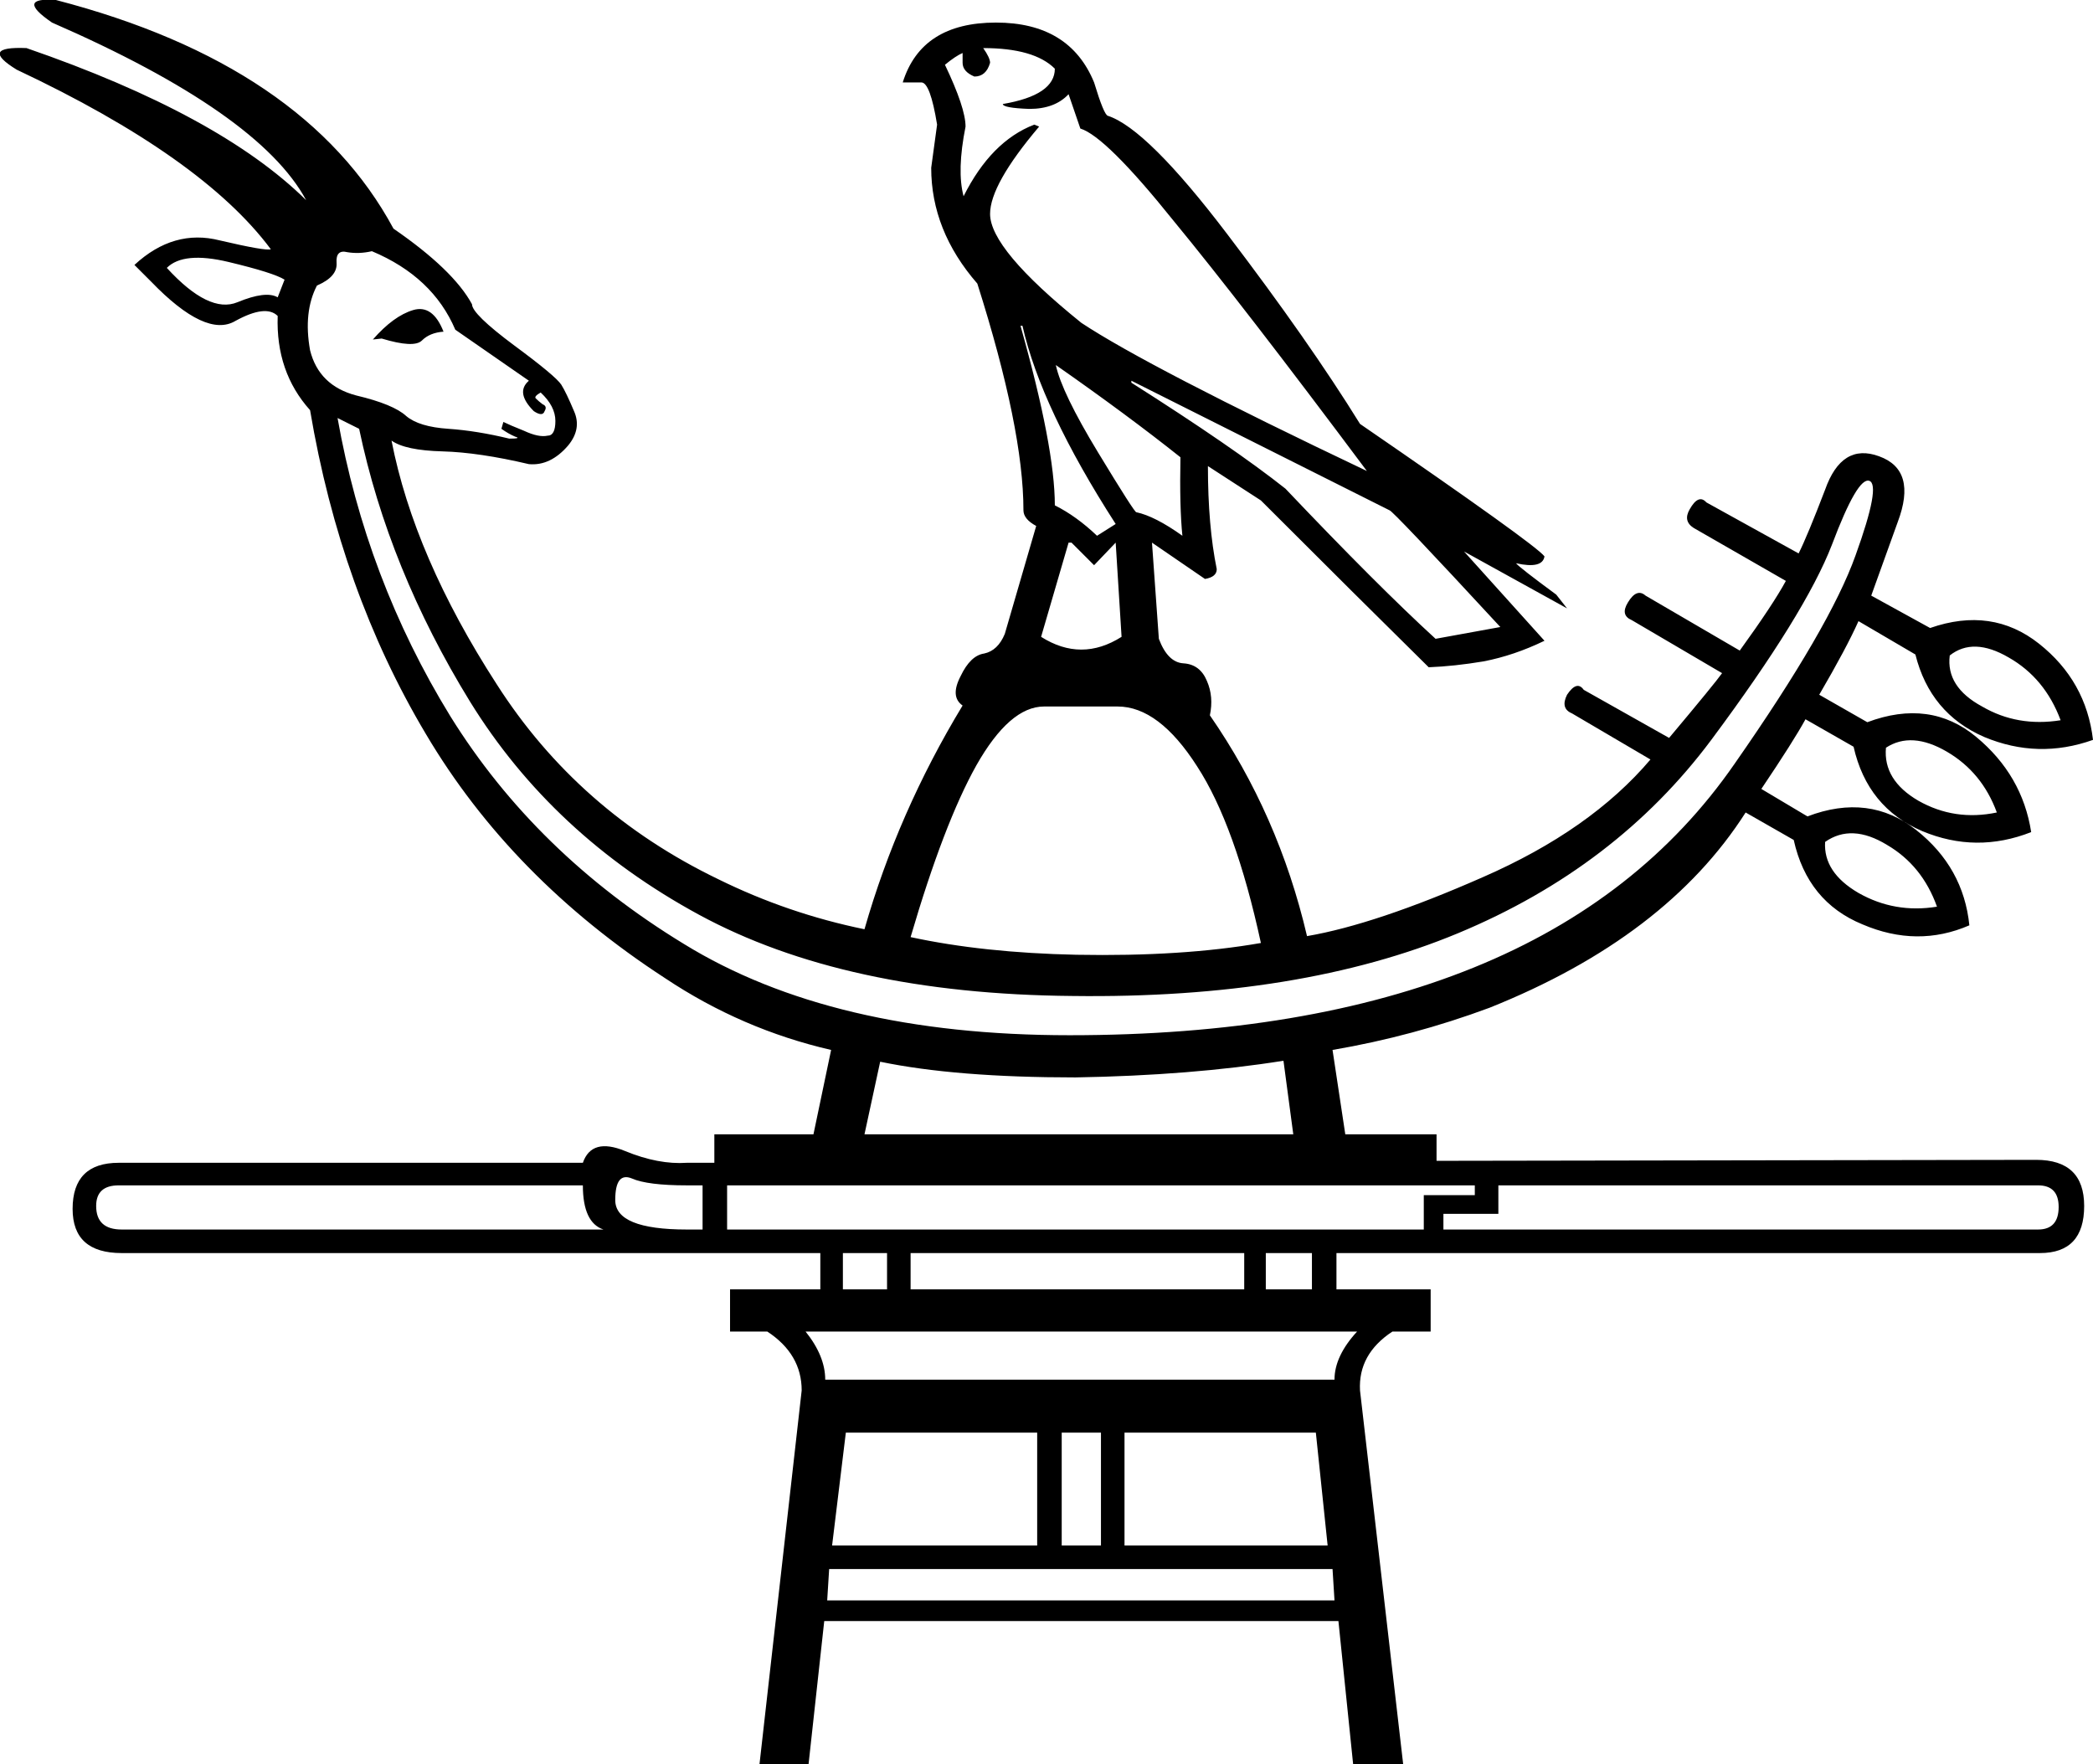 <?xml version='1.0' encoding ='UTF-8' standalone='yes'?>
<svg width='21.33' height='17.98' xmlns='http://www.w3.org/2000/svg' xmlns:xlink='http://www.w3.org/1999/xlink' xmlns:inkscape='http://www.inkscape.org/namespaces/inkscape'>
<path style='fill:#000000; stroke:none' d=' M 7.16 12.08  L 7 12.08  Q 6.6 12.08 6.44 12.01  Q 6.27 11.94 6.27 12.23  Q 6.27 12.53 7 12.53  L 7.16 12.53  L 7.16 12.08  Z  M 15.27 12.08  L 15.27 12.37  L 14.71 12.37  L 14.71 12.53  L 20.77 12.53  Q 20.98 12.53 20.98 12.3  Q 20.98 12.08 20.77 12.08  L 15.27 12.08  Z  M 1.21 12.08  Q 0.98 12.08 0.98 12.29  Q 0.98 12.53 1.24 12.53  L 6.15 12.53  Q 5.94 12.46 5.94 12.08  L 1.21 12.08  Z  M 7.41 12.08  L 7.41 12.53  L 14.51 12.53  L 14.51 12.18  L 15.03 12.18  L 15.03 12.08  L 7.41 12.08  Z  M 8.59 12.77  L 8.59 13.14  L 9.04 13.14  L 9.04 12.77  L 8.59 12.77  Z  M 9.28 12.77  L 9.28 13.14  L 12.68 13.14  L 12.68 12.77  L 9.28 12.77  Z  M 12.9 12.77  L 12.9 13.14  L 13.37 13.14  L 13.37 12.77  L 12.9 12.77  Z  M 8.62 14.6  L 8.48 15.75  L 10.57 15.75  L 10.57 14.6  L 8.62 14.6  Z  M 13.6 16.31  L 13.58 15.99  L 8.45 15.99  L 8.43 16.31  L 13.6 16.31  Z  M 11.22 15.75  L 11.22 14.6  L 10.82 14.6  L 10.82 15.75  L 11.22 15.75  Z  M 11.46 14.6  L 11.46 15.75  L 13.53 15.75  L 13.41 14.6  L 11.46 14.6  Z  M 13.6 14.06  Q 13.6 13.82 13.83 13.57  L 8.21 13.57  Q 8.41 13.82 8.41 14.06  L 13.6 14.06  Z  M 14.58 13.14  L 14.58 13.57  L 14.19 13.57  Q 13.84 13.8 13.86 14.17  L 14.3 17.98  L 13.79 17.98  L 13.64 16.52  L 8.4 16.52  L 8.24 17.98  L 7.74 17.98  L 8.17 14.17  Q 8.17 13.8 7.82 13.57  L 7.44 13.57  L 7.44 13.14  L 8.36 13.14  L 8.36 12.77  L 1.24 12.77  Q 0.74 12.77 0.74 12.32  Q 0.74 11.85 1.21 11.85  L 5.94 11.85  Q 6.03 11.59 6.37 11.73  Q 6.71 11.87 7 11.85  L 7.28 11.85  L 7.28 11.56  L 14.64 11.56  L 14.64 11.83  L 20.75 11.82  Q 21.24 11.82 21.24 12.29  Q 21.24 12.77 20.79 12.77  L 13.62 12.77  L 13.62 13.14  L 14.58 13.14  Z  M 4.52 3.38  Q 4.38 3.39 4.3 3.47  Q 4.22 3.55 3.89 3.45  L 3.8 3.46  Q 4.01 3.22 4.21 3.16  Q 4.41 3.1 4.52 3.38  Z  M 2.9 2.85  Q 2.79 2.78 2.33 2.67  Q 1.87 2.56 1.7 2.73  Q 2.13 3.2 2.42 3.08  Q 2.71 2.96 2.83 3.03  L 2.9 2.85  Z  M 5.51 4  Q 5.44 4.04 5.46 4.06  Q 5.49 4.09 5.53 4.12  Q 5.58 4.14 5.55 4.19  Q 5.53 4.25 5.44 4.19  Q 5.25 4 5.39 3.88  L 4.64 3.36  Q 4.41 2.82 3.79 2.56  Q 3.66 2.59 3.54 2.57  Q 3.42 2.54 3.43 2.68  Q 3.44 2.82 3.23 2.91  Q 3.09 3.18 3.16 3.57  Q 3.25 3.93 3.63 4.03  Q 4.01 4.12 4.14 4.24  Q 4.27 4.35 4.57 4.37  Q 4.86 4.39 5.19 4.47  Q 5.32 4.47 5.25 4.45  Q 5.18 4.42 5.11 4.37  L 5.13 4.3  Q 5.19 4.33 5.34 4.39  Q 5.49 4.46 5.58 4.44  Q 5.66 4.44 5.66 4.29  Q 5.66 4.14 5.51 4  Z  M 3.66 4.37  L 3.44 4.26  Q 3.73 5.9 4.59 7.3  Q 5.46 8.7 6.97 9.62  Q 8.48 10.55 10.9 10.55  Q 13.32 10.55 15.02 9.86  Q 16.72 9.17 17.68 7.78  Q 18.65 6.39 18.91 5.66  Q 19.17 4.94 19.05 4.9  Q 18.93 4.86 18.67 5.55  Q 18.4 6.25 17.44 7.54  Q 16.47 8.84 14.86 9.51  Q 13.25 10.18 10.93 10.15  Q 8.61 10.13 7.12 9.32  Q 5.63 8.51 4.79 7.15  Q 3.96 5.8 3.66 4.37  Z  M 12.85 9.61  Q 12.59 8.41 12.2 7.81  Q 11.81 7.2 11.39 7.2  L 10.64 7.2  Q 10.29 7.2 9.95 7.8  Q 9.62 8.39 9.28 9.55  Q 10.02 9.71 10.97 9.73  Q 12.05 9.75 12.85 9.61  Z  M 10.96 10.98  Q 9.74 10.98 8.97 10.82  L 8.81 11.56  L 13.18 11.56  L 13.08 10.81  Q 12.14 10.96 10.96 10.98  Z  M 10.02 0.49  L 10.02 0.49  Q 10.09 0.59 10.09 0.64  Q 10.05 0.78 9.93 0.78  Q 9.81 0.73 9.81 0.64  L 9.81 0.54  Q 9.74 0.57 9.63 0.66  Q 9.84 1.1 9.84 1.29  Q 9.75 1.74 9.82 2  Q 10.1 1.44 10.54 1.27  L 10.59 1.29  Q 10.09 1.88 10.09 2.18  Q 10.09 2.54 11.02 3.29  Q 11.7 3.74 13.93 4.8  Q 12.66 3.1 11.96 2.25  Q 11.27 1.39 11.01 1.31  L 10.89 0.96  Q 10.75 1.11 10.49 1.11  Q 10.22 1.1 10.22 1.06  Q 10.75 0.97 10.75 0.7  Q 10.54 0.49 10.02 0.49  Z  M 10.4 3.32  Q 10.75 4.56 10.75 5.15  Q 10.97 5.26 11.18 5.46  L 11.37 5.34  Q 10.61 4.16 10.42 3.32  L 10.4 3.32  Z  M 10.76 3.72  Q 10.82 4 11.19 4.61  Q 11.56 5.22 11.58 5.22  Q 11.77 5.26 12.05 5.46  L 12.05 5.46  Q 12.02 5.17 12.03 4.66  Q 11.49 4.23 10.76 3.72  Z  M 11.53 3.88  L 11.53 3.9  Q 12.57 4.56 13.1 4.98  Q 14.04 5.97 14.63 6.51  L 15.29 6.39  Q 14.19 5.2 14.16 5.2  L 11.53 3.88  Z  M 10.89 5.53  L 10.61 6.49  Q 11.02 6.75 11.43 6.49  L 11.37 5.53  L 11.15 5.76  L 10.92 5.53  L 10.89 5.53  Z  M 18.6 8.58  Q 18.58 8.89 18.94 9.1  Q 19.31 9.31 19.74 9.24  Q 19.59 8.82 19.23 8.61  Q 18.87 8.39 18.6 8.58  Z  M 19.22 7.62  Q 19.19 7.95 19.55 8.16  Q 19.92 8.37 20.35 8.28  Q 20.2 7.87 19.84 7.66  Q 19.48 7.45 19.22 7.62  Z  M 19.87 6.68  Q 19.83 7 20.2 7.2  Q 20.56 7.41 21 7.34  Q 20.84 6.91 20.47 6.7  Q 20.11 6.49 19.87 6.68  Z  M 8.29 11.56  L 8.47 10.7  Q 7.56 10.49 6.78 9.97  Q 5.21 8.95 4.34 7.48  Q 3.47 6.02 3.16 4.18  Q 2.81 3.79 2.83 3.22  Q 2.71 3.1 2.4 3.27  Q 2.1 3.45 1.54 2.87  L 1.37 2.7  Q 1.77 2.33 2.24 2.45  Q 2.71 2.56 2.76 2.54  Q 2.06 1.6 0.17 0.71  Q -0.22 0.47 0.27 0.49  Q 2.24 1.17 3.12 2.04  Q 2.64 1.15 0.53 0.23  Q 0.15 -0.03 0.57 0  Q 3.11 0.66 4.01 2.33  Q 4.62 2.75 4.81 3.1  Q 4.81 3.2 5.24 3.52  Q 5.66 3.83 5.72 3.92  Q 5.77 4 5.85 4.19  Q 5.93 4.37 5.79 4.54  Q 5.61 4.75 5.39 4.73  Q 4.88 4.61 4.51 4.6  Q 4.13 4.59 3.99 4.49  Q 4.22 5.67 5.06 6.97  Q 5.89 8.27 7.32 8.96  Q 8.03 9.31 8.81 9.47  Q 9.15 8.28 9.81 7.19  Q 9.68 7.1 9.79 6.89  Q 9.89 6.68 10.03 6.66  Q 10.17 6.63 10.24 6.46  L 10.56 5.36  Q 10.43 5.29 10.43 5.2  Q 10.43 4.37 9.96 2.89  Q 9.49 2.35 9.49 1.71  L 9.55 1.27  Q 9.48 0.84 9.39 0.84  L 9.2 0.84  Q 9.39 0.23 10.15 0.23  Q 10.9 0.23 11.15 0.84  Q 11.25 1.17 11.29 1.18  Q 11.69 1.31 12.51 2.39  Q 13.34 3.48 13.86 4.32  Q 15.65 5.55 15.74 5.67  Q 15.72 5.8 15.45 5.74  Q 15.48 5.78 15.86 6.06  L 15.97 6.2  L 14.92 5.62  L 15.74 6.53  Q 15.43 6.68 15.12 6.74  Q 14.82 6.79 14.56 6.8  Q 13.84 6.09 12.85 5.1  L 12.31 4.75  Q 12.31 5.36 12.4 5.8  Q 12.4 5.88 12.28 5.9  L 11.74 5.53  L 11.81 6.51  Q 11.9 6.75 12.06 6.76  Q 12.23 6.77 12.3 6.94  Q 12.37 7.1 12.33 7.29  Q 13.03 8.3 13.32 9.54  Q 14.02 9.42 15.11 8.94  Q 16.21 8.46 16.82 7.74  L 16.02 7.27  Q 15.9 7.22 15.97 7.08  Q 16.07 6.93 16.14 7.03  L 17.01 7.52  Q 17.48 6.96 17.55 6.86  L 16.63 6.32  Q 16.51 6.27 16.59 6.14  Q 16.68 5.99 16.77 6.07  L 17.73 6.63  Q 18.07 6.16 18.2 5.92  L 17.26 5.38  Q 17.15 5.31 17.22 5.19  Q 17.31 5.03 17.39 5.12  L 18.33 5.64  Q 18.42 5.46 18.6 4.99  Q 18.77 4.51 19.15 4.65  Q 19.54 4.79 19.34 5.32  Q 19.15 5.85 19.07 6.07  L 19.67 6.4  Q 20.3 6.18 20.78 6.56  Q 21.26 6.94 21.33 7.54  Q 20.77 7.74 20.22 7.51  Q 19.67 7.27 19.52 6.67  L 18.94 6.33  Q 18.82 6.6 18.54 7.08  L 19.03 7.36  Q 19.67 7.12 20.14 7.51  Q 20.61 7.9 20.7 8.48  Q 20.14 8.7 19.59 8.47  Q 19.03 8.23 18.89 7.61  L 18.4 7.33  Q 18.28 7.55 17.95 8.04  L 18.42 8.32  Q 19.05 8.08 19.53 8.46  Q 20.01 8.84 20.07 9.43  Q 19.54 9.66 18.98 9.42  Q 18.42 9.19 18.28 8.56  L 17.79 8.28  Q 16.98 9.55 15.18 10.27  Q 14.4 10.56 13.58 10.7  L 13.71 11.56  L 8.29 11.56  Z '/></svg>
